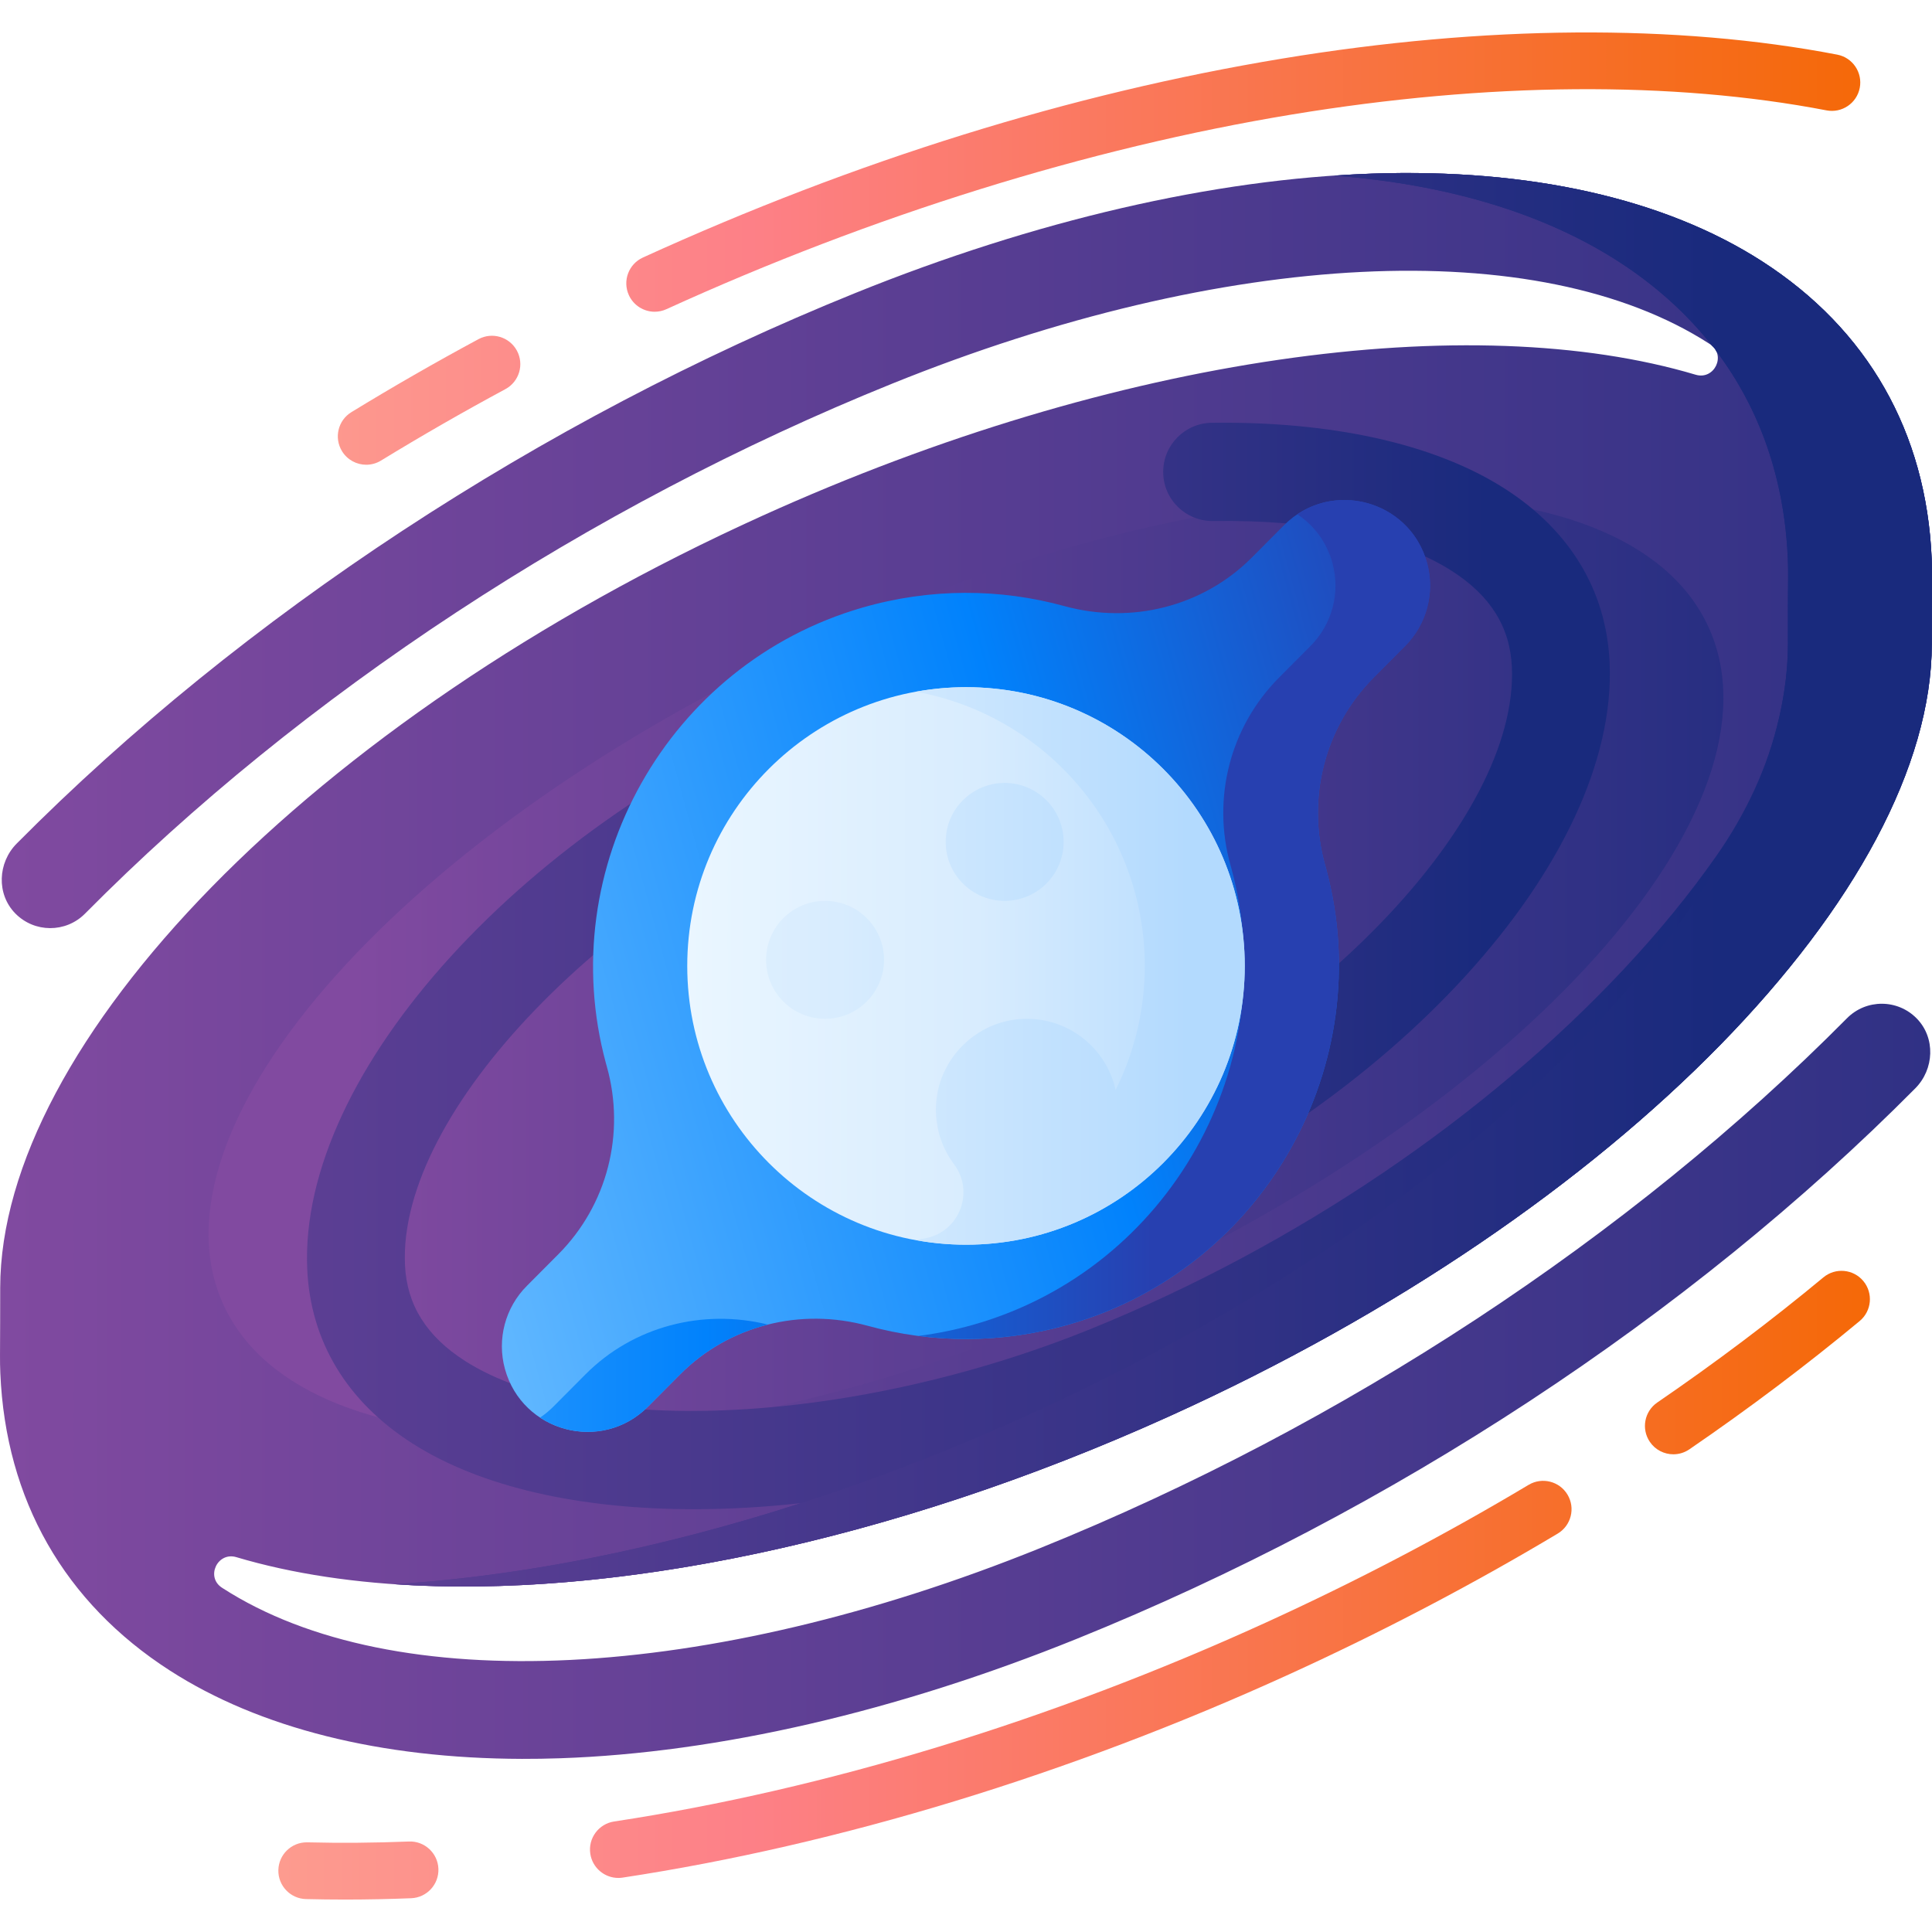 <svg id="Capa_1" enable-background="new 0 0 510 510" height="512" viewBox="0 0 510 510" width="512" xmlns="http://www.w3.org/2000/svg" xmlns:xlink="http://www.w3.org/1999/xlink"><linearGradient id="lg1"><stop offset="0" stop-color="#814aa0"/><stop offset="1" stop-color="#192a7d"/></linearGradient><linearGradient id="SVGID_1_" gradientUnits="userSpaceOnUse" x1="-2.606" x2="653.627" xlink:href="#lg1" y1="254.984" y2="254.984"/><linearGradient id="SVGID_2_" gradientUnits="userSpaceOnUse" x1="93.183" x2="511.786" xlink:href="#lg1" y1="254.984" y2="254.984"/><linearGradient id="lg2"><stop offset="0" stop-color="#feca9c"/><stop offset=".521" stop-color="#fd8087"/><stop offset="1" stop-color="#f46700"/></linearGradient><linearGradient id="SVGID_3_" gradientUnits="userSpaceOnUse" x1="-141.941" x2="510.865" xlink:href="#lg2" y1="359.683" y2="359.683"/><linearGradient id="SVGID_4_" gradientUnits="userSpaceOnUse" x1="-141.941" x2="510.865" xlink:href="#lg2" y1="45.428" y2="45.428"/><linearGradient id="SVGID_5_" gradientUnits="userSpaceOnUse" x1="-141.941" x2="510.865" xlink:href="#lg2" y1="105.655" y2="105.655"/><linearGradient id="SVGID_6_" gradientUnits="userSpaceOnUse" x1="-141.941" x2="510.865" xlink:href="#lg2" y1="493.772" y2="493.772"/><linearGradient id="SVGID_7_" gradientUnits="userSpaceOnUse" x1="-141.941" x2="510.865" xlink:href="#lg2" y1="443.316" y2="443.316"/><linearGradient id="SVGID_8_" gradientUnits="userSpaceOnUse" x1="71.28" x2="392.504" xlink:href="#lg1" y1="227.438" y2="227.438"/><linearGradient id="SVGID_9_" gradientUnits="userSpaceOnUse" x1="-125.796" x2="451.646" xlink:href="#lg1" y1="232.235" y2="232.235"/><linearGradient id="SVGID_10_" gradientUnits="userSpaceOnUse" x1="-91.609" x2="454.784" xlink:href="#lg1" y1="232.235" y2="232.235"/><linearGradient id="lg3"><stop offset="0" stop-color="#60b7ff"/><stop offset=".586" stop-color="#0182fc"/><stop offset="1" stop-color="#2740b0"/></linearGradient><linearGradient id="SVGID_11_" gradientTransform="matrix(.964 -.265 .265 .964 101.509 198.604)" gradientUnits="userSpaceOnUse" x1="-12.478" x2="278.617" xlink:href="#lg3" y1="95.03" y2="95.03"/><linearGradient id="SVGID_12_" gradientUnits="userSpaceOnUse" x1="19.266" x2="304.157" xlink:href="#lg3" y1="363.052" y2="363.052"/><linearGradient id="SVGID_13_" gradientUnits="userSpaceOnUse" x1="19.266" x2="304.157" xlink:href="#lg3" y1="242.729" y2="242.729"/><linearGradient id="lg4"><stop offset="0" stop-color="#eaf6ff"/><stop offset=".521" stop-color="#d8ecfe"/><stop offset="1" stop-color="#b3dafe"/></linearGradient><linearGradient id="SVGID_14_" gradientUnits="userSpaceOnUse" x1="181.416" x2="328.583" xlink:href="#lg4" y1="254.984" y2="254.984"/><linearGradient id="SVGID_15_" gradientUnits="userSpaceOnUse" x1="121.484" x2="313.509" xlink:href="#lg4" y1="254.984" y2="254.984"/><linearGradient id="SVGID_16_" gradientUnits="userSpaceOnUse" x1="121.484" x2="313.509" xlink:href="#lg4" y1="253.372" y2="253.372"/><linearGradient id="SVGID_17_" gradientUnits="userSpaceOnUse" x1="121.484" x2="313.509" xlink:href="#lg4" y1="222.239" y2="222.239"/><g><path d="m505.974 268.857c-5.056-5.173-13.346-5.182-18.416-.066-57.315 57.859-132.965 107.536-213.01 139.88-87.997 35.554-170.66 39.612-215.728 10.589-.077-.049-.154-.099-.23-.149-4.357-2.825-1.178-9.543 3.799-8.06 59.006 17.575 152.241 5.382 246.403-37.247 119.424-54.066 201.082-139.315 201.156-203.795.007-5.939.01-11.878.05-17.817.011-1.591-.017-3.171-.083-4.741-1.421-33.391-16.895-60.522-44.749-78.459-25.736-16.572-61.378-24.581-103.019-23.163-41.693 1.419-88.849 12.318-136.371 31.521-83.075 33.566-161.669 85.166-221.359 145.32-5.026 5.065-5.38 13.339-.392 18.441 5.057 5.173 13.346 5.182 18.416.066 57.315-57.859 132.965-107.537 213.01-139.88 87.996-35.555 170.659-39.613 215.728-10.589.077.05.154.099.231.149 4.357 2.825 1.178 9.543-3.799 8.06-59.006-17.575-152.241-5.382-246.403 37.247-119.424 54.066-201.081 139.315-201.155 203.795-.007 5.938-.01 11.876-.05 17.814-.011 1.592.017 3.173.084 4.743 1.421 33.391 16.895 60.522 44.749 78.459 23.636 15.221 55.612 23.219 92.948 23.323 3.316.009 6.674-.044 10.07-.16 41.693-1.419 88.849-12.319 136.371-31.521 83.075-33.566 161.669-85.165 221.359-145.319 5.025-5.064 5.379-13.338.39-18.441z" fill="url(#SVGID_1_)"/><path d="m451.025 165.579c21.633 47.43-48.594 125.908-156.855 175.285s-213.562 50.956-235.195 3.525 48.594-125.908 156.855-175.285 213.562-50.955 235.195-3.525z" fill="url(#SVGID_2_)"/><g><path d="m491.882 338.174c-2.643-3.184-7.368-3.622-10.549-.979-13.713 11.383-28.466 22.496-43.85 33.03-3.414 2.338-4.286 7-1.949 10.414 1.451 2.12 3.799 3.26 6.188 3.26 1.458 0 2.932-.425 4.226-1.311 15.763-10.794 30.888-22.188 44.954-33.865 3.184-2.642 3.622-7.366.98-10.549z" fill="url(#SVGID_3_)"/><path d="m490.93 23.195c.781-4.063-1.879-7.99-5.942-8.772-42.353-8.148-93.003-7.793-146.468 1.033-55.786 9.208-112.581 26.881-168.81 52.526-3.764 1.718-5.424 6.161-3.707 9.925 1.257 2.757 3.976 4.385 6.82 4.385 1.04 0 2.097-.218 3.104-.677 54.251-24.744 111.318-42.51 165.032-51.376 51.738-8.541 100.564-8.921 141.198-1.102 4.062.778 7.99-1.879 8.773-5.942z" fill="url(#SVGID_4_)"/><path d="m126.307 89.528c-11.404 6.142-22.691 12.625-33.549 19.269-3.529 2.16-4.639 6.772-2.479 10.301 1.412 2.309 3.875 3.582 6.397 3.582 1.333 0 2.683-.356 3.903-1.102 10.624-6.501 21.67-12.846 32.832-18.858 3.643-1.963 5.006-6.505 3.043-10.149-1.962-3.643-6.506-5.003-10.147-3.043z" fill="url(#SVGID_5_)"/><path d="m107.944 486.113c-9.081.362-18.095.436-26.787.218-.064-.001-.128-.002-.191-.002-4.05 0-7.384 3.232-7.486 7.304-.104 4.136 3.165 7.573 7.301 7.677 3.381.084 6.807.127 10.265.127 5.764 0 11.618-.118 17.495-.352 4.134-.165 7.352-3.65 7.187-7.784-.165-4.136-3.663-7.355-7.784-7.188z" fill="url(#SVGID_6_)"/><path d="m403.513 391.965c-22.074 13.198-45.437 25.441-69.441 36.389-56.67 25.847-116.134 43.992-171.964 52.475-4.091.621-6.903 4.441-6.281 8.532.564 3.709 3.757 6.367 7.397 6.367.374 0 .754-.028 1.134-.086 57.182-8.688 118.017-27.242 175.931-53.655 24.507-11.177 48.364-23.68 70.912-37.161 3.552-2.124 4.709-6.724 2.586-10.275-2.123-3.55-6.724-4.707-10.274-2.586z" fill="url(#SVGID_7_)"/></g><g><path d="m287.983 325.185c-24.313 9.899-54.838 16.661-81.668 18.07-22.694 1.189-29.776-24.302-1.358-25.801 24.103-1.259 51.502-7.312 73.287-16.192 67.344-27.429 122.691-84.764 120.853-125.199-.479-10.538-5.654-18.819-15.822-25.331-14.466-9.259-36.93-13.582-62.965-13.191-7.275.109-13.259-5.69-13.259-12.966 0-7.112 5.732-12.886 12.844-12.975 31.18-.394 58.509 5.348 77.304 17.377 17.261 11.047 26.84 26.93 27.699 45.918 2.367 52.041-57.775 118.056-136.915 150.29z" fill="url(#SVGID_8_)"/><path d="m509.914 147.451c-1.421-33.391-16.895-60.522-44.749-78.459-25.735-16.572-61.377-24.581-103.018-23.163-3.29.112-6.625.304-9.98.534 29.665 2.238 55.265 9.907 75.021 22.63 9.834 6.332 18.116 13.815 24.79 22.31.478.417.836.885 1.077 1.389 11.556 15.303 17.99 33.797 18.882 54.76.083 1.96.106 3.937.068 5.929-.103 5.477-.043 10.957-.035 16.435.009 6.299-.765 12.798-2.279 19.447-3.024 13.285-8.918 25.731-16.752 36.878-6.928 9.858-15.019 19.775-24.186 29.573-36.788 39.316-86.612 73.008-140.292 94.883-62.449 25.431-133.689 29.147-165.733 8.64-10.169-6.513-15.343-14.793-15.822-25.331-1.838-40.434 53.51-97.77 120.853-125.199 21.785-8.88 49.184-14.933 73.287-16.192 28.408-1.498 21.346-26.99-1.358-25.801-26.83 1.408-57.355 8.171-81.668 18.07-79.141 32.234-139.283 98.249-136.915 150.29.859 18.989 10.438 34.871 27.699 45.918 18.209 11.647 44.42 17.401 74.396 17.401 9.1 0 18.551-.54 28.224-1.596-37.887 12.22-74.429 19.335-107.321 21.388 56.771 3.91 130.434-10.764 204.687-44.38 119.432-54.069 201.093-139.326 201.156-203.808.006-5.917.006-11.833.05-17.75.013-1.609-.014-3.208-.082-4.796z" fill="url(#SVGID_9_)"/></g><path d="m509.914 147.451c-1.421-33.391-16.895-60.522-44.749-78.459-25.735-16.572-61.377-24.581-103.018-23.163-3.29.112-6.625.304-9.98.534 29.665 2.238 55.265 9.907 75.021 22.63 9.834 6.332 18.116 13.815 24.79 22.31.478.417.836.885 1.077 1.389 11.556 15.303 17.99 33.797 18.882 54.76.067 1.569.094 3.15.083 4.741-.04 5.939-.043 11.878-.05 17.817-.074 64.48-81.731 149.729-201.156 203.795-58.607 26.533-116.851 41.268-166.71 44.38 56.771 3.91 130.434-10.764 204.687-44.38 119.424-54.066 201.082-139.315 201.156-203.795.007-5.939.01-11.878.05-17.817.012-1.592-.016-3.172-.083-4.742z" fill="url(#SVGID_10_)"/><path d="m338.974 138.618-8.504 8.543c-12.931 12.991-31.846 17.678-49.522 12.829-16.887-4.632-35.235-4.82-53.334.415-51.325 14.844-81.603 68.658-67.675 120.238.086.317.173.634.262.95 4.943 17.614.105 36.521-12.801 49.486l-8.308 8.347c-5.737 5.74-7.953 14.117-5.803 21.943 4.588 16.699 25.494 22.228 37.737 9.98l8.504-8.543c12.931-12.991 31.846-17.678 49.522-12.829 16.887 4.632 35.235 4.82 53.334-.415 51.325-14.844 81.603-68.658 67.675-120.238-.086-.317-.173-.634-.262-.95-4.943-17.614-.105-36.521 12.801-49.486l8.308-8.347c5.737-5.74 7.953-14.117 5.803-21.943-4.588-16.699-25.493-22.228-37.737-9.98z" fill="url(#SVGID_11_)"/><g><path d="m154.546 362.806-8.504 8.543c-1.095 1.096-2.262 2.043-3.478 2.859 8.451 5.561 20.353 5.252 28.461-2.859l8.504-8.543c6.519-6.549 14.56-10.981 23.195-13.152-17.287-4.257-35.573.49-48.178 13.152z" fill="url(#SVGID_12_)"/><path d="m376.711 148.598c-4.178-15.205-21.882-21.143-34.259-12.839 4.311 2.837 7.727 7.197 9.277 12.838 2.15 7.826-.065 16.203-5.803 21.943l-8.308 8.347c-12.906 12.966-17.744 31.872-12.801 49.486.089.316.176.633.262.95 13.928 51.581-16.351 105.394-67.675 120.238-4.982 1.441-9.982 2.456-14.965 3.096 12.989 1.678 26.536.783 39.948-3.096 51.324-14.844 81.603-68.658 67.675-120.238-.086-.317-.173-.634-.261-.95-4.943-17.614-.105-36.521 12.801-49.486l8.308-8.347c5.736-5.739 7.952-14.117 5.801-21.942z" fill="url(#SVGID_13_)"/></g><g><circle cx="255" cy="254.984" fill="url(#SVGID_14_)" r="73.584"/><g><path d="m255 181.4c-4.508 0-8.914.427-13.198 1.204 34.337 6.222 60.386 36.249 60.386 72.38 0 11.767-2.777 22.878-7.689 32.739-2.49-11.209-12.807-19.47-24.924-18.738-11.775.712-21.465 10.171-22.434 21.928-.509 6.176 1.322 11.913 4.702 16.422 5.367 7.158 1.601 17.491-7.131 19.442-.963.215-1.933.411-2.91.588 4.284.776 8.69 1.203 13.198 1.203 40.639 0 73.583-32.944 73.583-73.584s-32.944-73.584-73.583-73.584z" fill="url(#SVGID_15_)"/><circle cx="217.792" cy="253.372" fill="url(#SVGID_16_)" r="15.567"/><circle cx="265.203" cy="222.239" fill="url(#SVGID_17_)" r="15.567"/></g></g></g></svg>